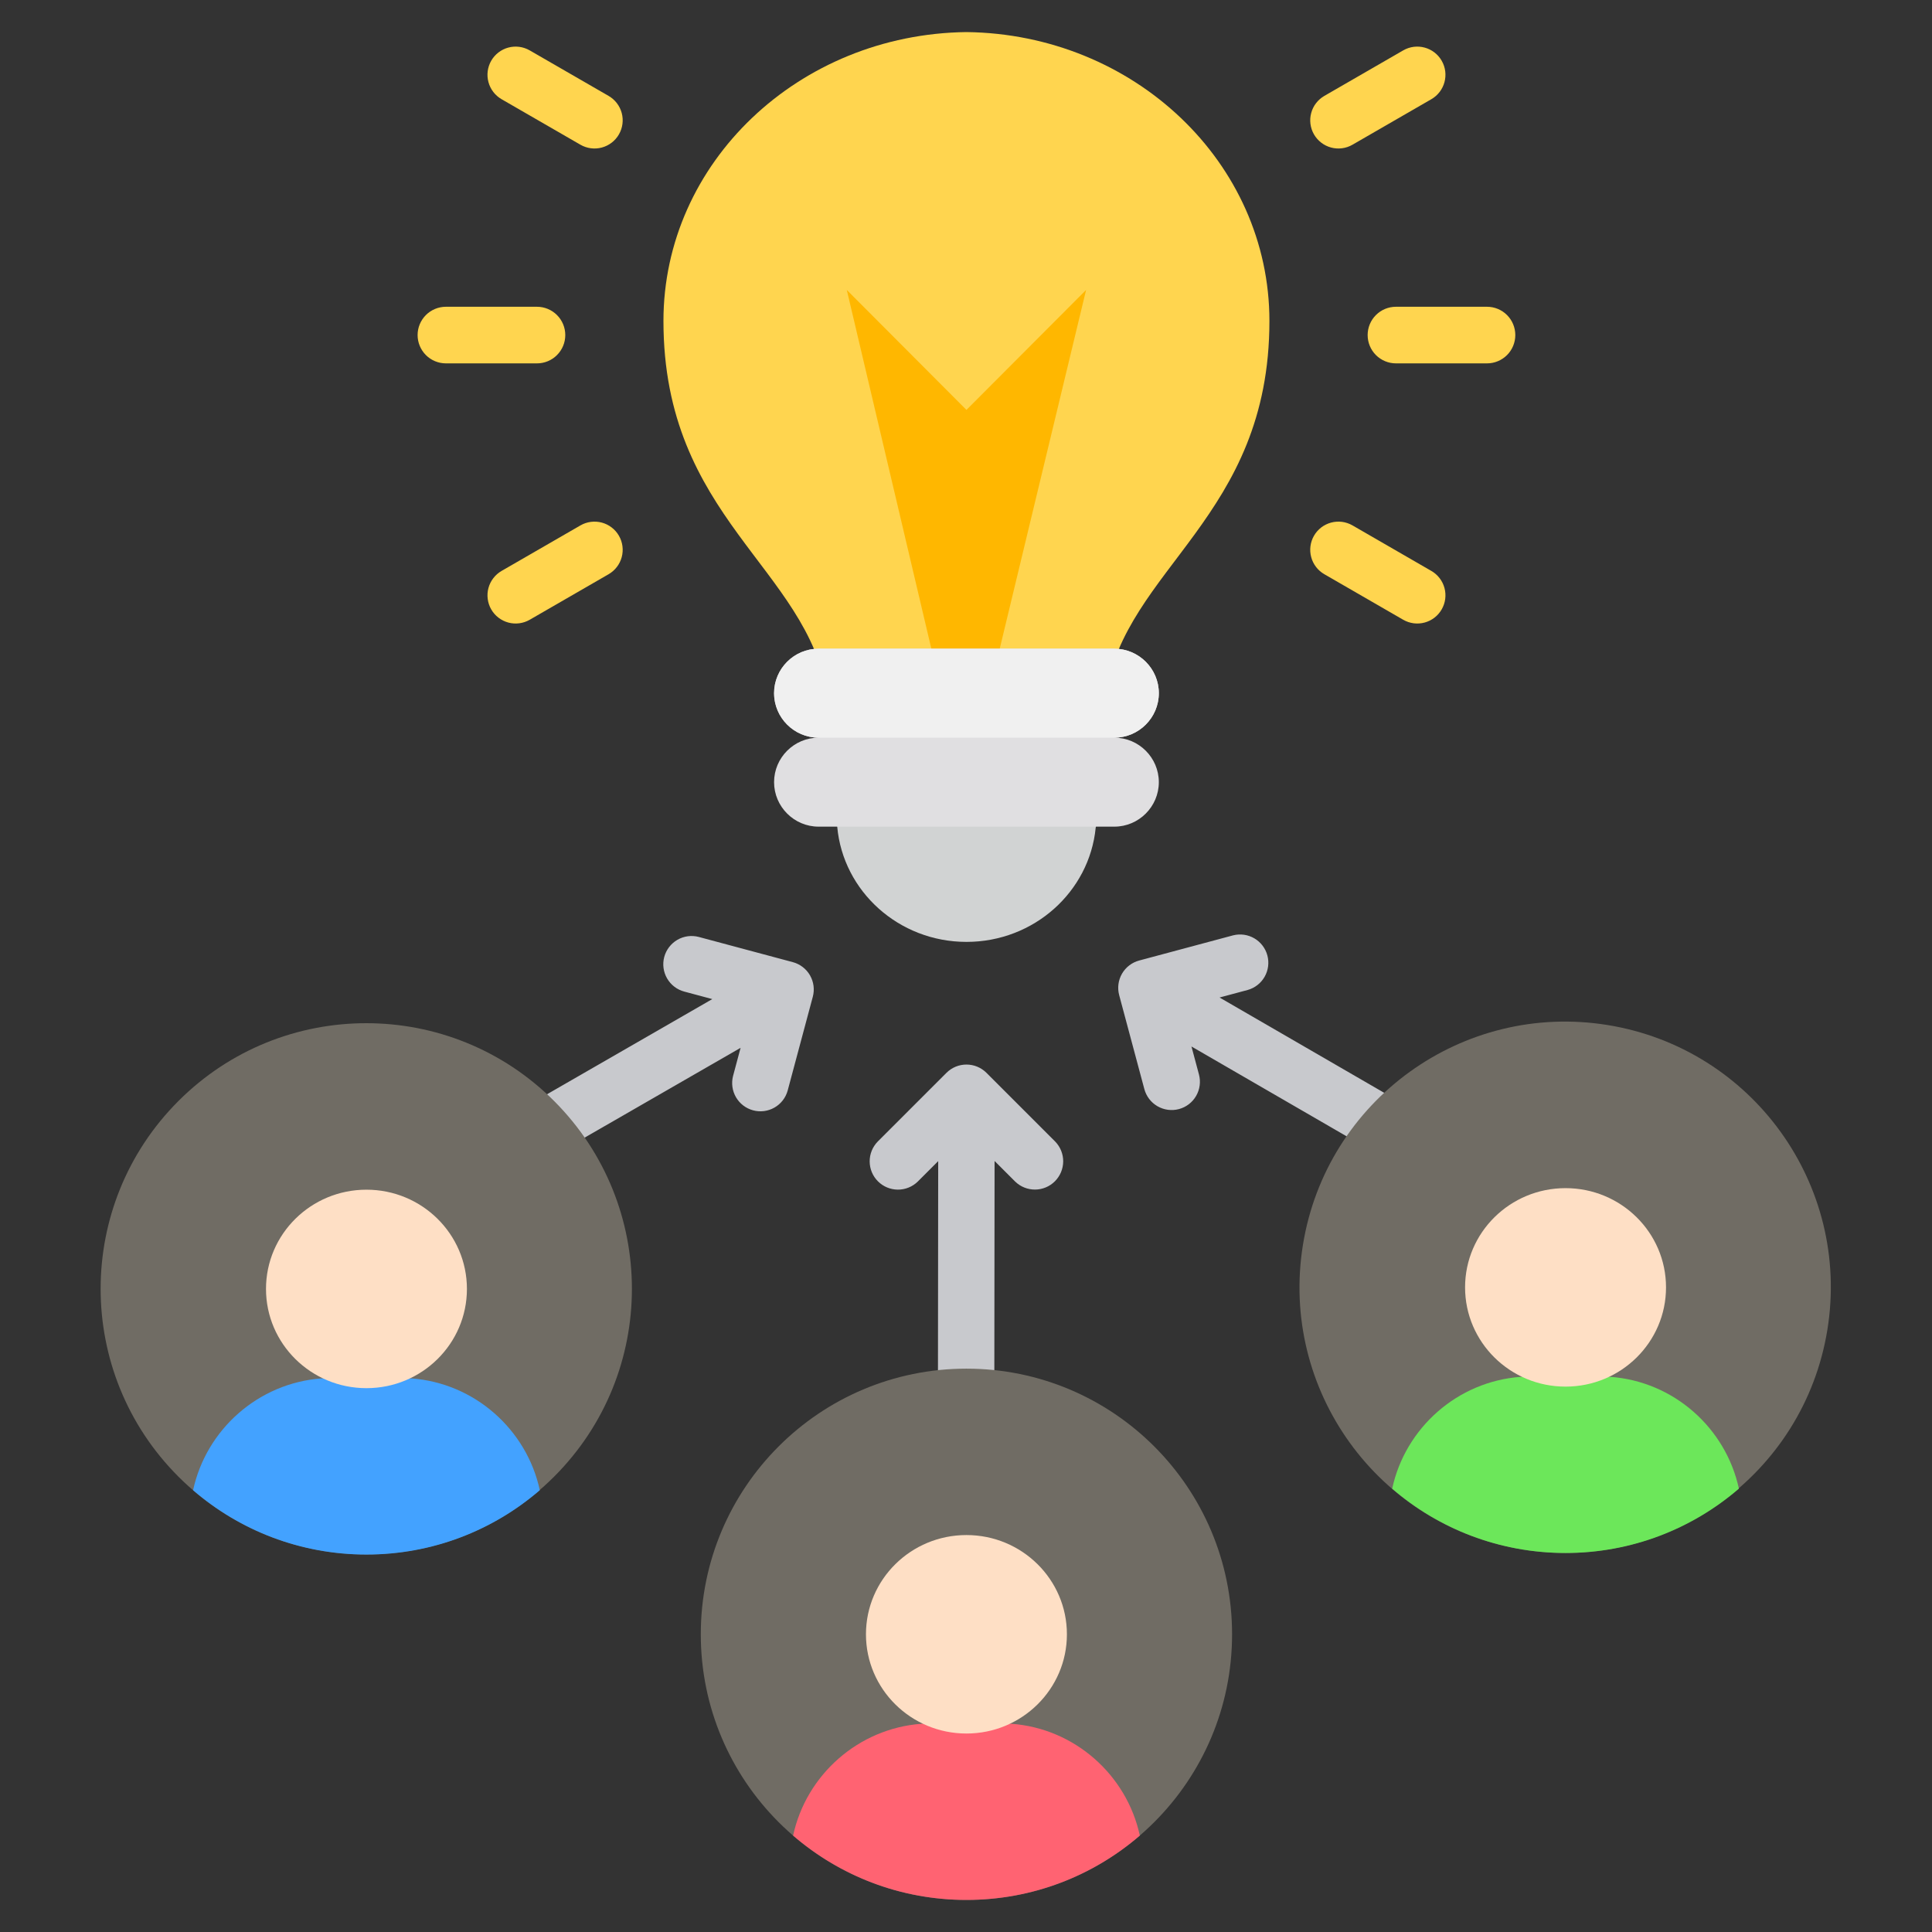 <svg width="100" height="100" viewBox="0 0 100 100" fill="none" xmlns="http://www.w3.org/2000/svg">
<rect x="0" y="0" width="100" height="100" fill="#333333" stroke="none"/>
<g clip-path="url(#clip0_2114_6596)">
<path fill-rule="evenodd" clip-rule="evenodd" d="M50.023 1.66C41.341 1.767 34.34 8.42 34.34 16.613C34.34 26.8 41.789 29.371 42.82 35.958H57.225C58.256 29.371 65.705 26.8 65.705 16.613C65.705 8.42 58.704 1.767 50.023 1.66Z" fill="#FFD54F"/>
<path fill-rule="evenodd" clip-rule="evenodd" d="M51.172 35.958L48.489 34.776L43.83 15.008L50.023 21.217L56.216 15.008L51.172 35.958Z" fill="#FFB700"/>
<path fill-rule="evenodd" clip-rule="evenodd" d="M56.713 42.845C56.385 46.16 53.517 48.752 50.026 48.752C46.518 48.752 43.638 46.133 43.335 42.794L42.369 38.182H57.679L56.713 42.845Z" fill="#D1D3D3"/>
<path fill-rule="evenodd" clip-rule="evenodd" d="M42.369 33.577H57.679C58.945 33.577 59.981 34.613 59.981 35.879C59.981 37.146 58.945 38.182 57.679 38.182C58.945 38.182 59.981 39.218 59.981 40.484C59.981 41.751 58.945 42.787 57.679 42.787H42.369C41.102 42.787 40.066 41.751 40.066 40.484C40.066 39.218 41.102 38.182 42.369 38.182C41.102 38.182 40.066 37.146 40.066 35.879C40.066 34.613 41.102 33.577 42.369 33.577Z" fill="#E0DFE1"/>
<path fill-rule="evenodd" clip-rule="evenodd" d="M42.369 38.182H57.679C58.945 38.182 59.981 37.146 59.981 35.879C59.981 34.611 58.943 33.577 57.679 33.577H42.369C41.105 33.577 40.066 34.611 40.066 35.879C40.067 37.146 41.103 38.182 42.369 38.182Z" fill="#F0F0F0"/>
<path fill-rule="evenodd" clip-rule="evenodd" d="M25.963 5.136C25.628 4.943 25.383 4.625 25.282 4.251C25.181 3.878 25.233 3.48 25.425 3.144C25.618 2.809 25.936 2.564 26.309 2.463C26.683 2.362 27.081 2.414 27.416 2.607L31.499 4.963C31.834 5.156 32.079 5.474 32.18 5.848C32.281 6.221 32.229 6.619 32.036 6.955C31.844 7.29 31.526 7.535 31.152 7.636C30.779 7.737 30.381 7.685 30.045 7.492L25.963 5.136ZM74.084 29.55C74.42 29.743 74.665 30.061 74.766 30.434C74.867 30.808 74.815 31.206 74.622 31.541C74.43 31.877 74.112 32.122 73.738 32.223C73.365 32.324 72.966 32.272 72.631 32.079L68.549 29.722C68.383 29.627 68.237 29.5 68.12 29.348C68.003 29.196 67.917 29.023 67.868 28.838C67.817 28.653 67.805 28.46 67.829 28.27C67.854 28.081 67.915 27.897 68.011 27.731C68.106 27.565 68.234 27.419 68.385 27.302C68.537 27.186 68.71 27.1 68.895 27.05C69.08 27 69.273 26.987 69.463 27.011C69.653 27.036 69.836 27.098 70.002 27.193L74.084 29.55ZM76.967 15.878C77.356 15.878 77.728 16.032 78.003 16.307C78.278 16.582 78.432 16.954 78.432 17.343C78.432 17.731 78.278 18.104 78.003 18.379C77.728 18.653 77.356 18.808 76.967 18.808H72.254C71.865 18.808 71.493 18.653 71.218 18.379C70.943 18.104 70.789 17.731 70.789 17.343C70.789 16.954 70.943 16.582 71.218 16.307C71.493 16.032 71.865 15.878 72.254 15.878H76.967ZM72.631 2.607C73.329 2.205 74.221 2.446 74.622 3.144C75.024 3.843 74.783 4.734 74.084 5.136L70.002 7.492C69.836 7.588 69.653 7.65 69.463 7.674C69.273 7.699 69.08 7.686 68.895 7.636C68.71 7.586 68.537 7.5 68.385 7.383C68.234 7.266 68.106 7.121 68.011 6.955C67.915 6.789 67.854 6.605 67.829 6.415C67.805 6.225 67.817 6.032 67.868 5.848C67.917 5.663 68.003 5.489 68.12 5.338C68.237 5.186 68.383 5.059 68.549 4.963L72.631 2.607ZM27.417 32.079C27.25 32.175 27.067 32.237 26.877 32.261C26.687 32.286 26.494 32.273 26.31 32.223C26.125 32.173 25.951 32.087 25.8 31.97C25.648 31.853 25.521 31.708 25.425 31.541C25.33 31.375 25.268 31.192 25.244 31.002C25.219 30.812 25.232 30.619 25.282 30.434C25.332 30.25 25.418 30.076 25.535 29.925C25.652 29.773 25.797 29.646 25.963 29.55L30.045 27.194C30.211 27.098 30.395 27.036 30.584 27.012C30.774 26.987 30.967 27 31.152 27.05C31.337 27.1 31.511 27.186 31.662 27.303C31.814 27.42 31.941 27.565 32.036 27.731C32.132 27.897 32.194 28.081 32.218 28.271C32.243 28.46 32.23 28.654 32.18 28.838C32.13 29.023 32.044 29.197 31.927 29.348C31.81 29.5 31.665 29.627 31.499 29.723L27.417 32.079ZM23.08 18.808C22.692 18.808 22.319 18.654 22.044 18.379C21.77 18.104 21.615 17.732 21.615 17.343C21.615 16.955 21.77 16.582 22.044 16.307C22.319 16.033 22.692 15.878 23.08 15.878H27.794C28.182 15.878 28.555 16.033 28.829 16.307C29.104 16.582 29.259 16.955 29.259 17.343C29.259 17.732 29.104 18.104 28.829 18.379C28.555 18.654 28.182 18.808 27.794 18.808H23.08Z" fill="#FFD54F"/>
<path fill-rule="evenodd" clip-rule="evenodd" d="M26.808 60.872C26.642 60.967 26.459 61.029 26.269 61.054C26.079 61.078 25.886 61.065 25.701 61.016C25.516 60.965 25.343 60.88 25.191 60.763C25.04 60.646 24.912 60.5 24.817 60.334C24.722 60.168 24.66 59.985 24.635 59.795C24.61 59.605 24.624 59.412 24.674 59.227C24.724 59.042 24.809 58.869 24.926 58.717C25.043 58.566 25.189 58.438 25.355 58.343L36.868 51.713L35.417 51.324C35.042 51.224 34.723 50.979 34.528 50.643C34.334 50.307 34.281 49.908 34.381 49.533C34.482 49.158 34.727 48.839 35.062 48.644C35.398 48.45 35.798 48.397 36.172 48.497L41.035 49.8C41.41 49.901 41.73 50.145 41.924 50.481C42.118 50.817 42.171 51.217 42.071 51.591L40.768 56.454C40.664 56.825 40.418 57.139 40.084 57.329C39.749 57.52 39.353 57.571 38.982 57.471C38.61 57.372 38.293 57.13 38.098 56.799C37.903 56.467 37.847 56.072 37.941 55.699L38.333 54.235L26.808 60.872ZM74.631 58.292C74.962 58.488 75.202 58.807 75.299 59.18C75.396 59.552 75.342 59.948 75.149 60.281C74.956 60.614 74.64 60.857 74.269 60.958C73.897 61.059 73.501 61.01 73.166 60.821L61.67 54.166L62.058 55.615C62.158 55.99 62.105 56.389 61.911 56.725C61.717 57.061 61.397 57.306 61.022 57.406C60.647 57.506 60.248 57.453 59.912 57.259C59.576 57.065 59.331 56.745 59.231 56.37L57.928 51.507C57.828 51.133 57.881 50.733 58.075 50.397C58.269 50.062 58.589 49.816 58.964 49.716L63.827 48.413C64.2 48.319 64.595 48.375 64.927 48.57C65.258 48.765 65.5 49.082 65.599 49.454C65.699 49.826 65.647 50.222 65.457 50.556C65.267 50.89 64.952 51.136 64.582 51.24L63.124 51.631L74.631 58.292ZM51.464 73.385C51.464 73.772 51.31 74.144 51.037 74.417C50.763 74.691 50.392 74.845 50.005 74.845C49.618 74.845 49.247 74.691 48.973 74.417C48.699 74.144 48.546 73.772 48.546 73.385L48.561 60.1L47.5 61.161C47.224 61.429 46.853 61.578 46.468 61.575C46.084 61.572 45.715 61.418 45.443 61.146C45.171 60.874 45.017 60.506 45.014 60.121C45.011 59.736 45.16 59.366 45.428 59.09L48.988 55.53C49.263 55.255 49.635 55.101 50.024 55.101C50.412 55.101 50.785 55.255 51.06 55.53L54.62 59.09C54.886 59.366 55.034 59.736 55.031 60.12C55.027 60.504 54.873 60.871 54.602 61.143C54.33 61.415 53.963 61.569 53.579 61.572C53.194 61.575 52.825 61.428 52.548 61.161L51.479 60.092L51.464 73.385Z" fill="#C8C9CD"/>
<path d="M28.68 76.432C34.05 71.062 34.05 62.357 28.68 56.987C23.311 51.618 14.605 51.618 9.236 56.987C3.866 62.357 3.866 71.062 9.236 76.432C14.605 81.801 23.311 81.801 28.68 76.432Z" fill="#706C64"/>
<path fill-rule="evenodd" clip-rule="evenodd" d="M21.285 71.346H16.649C13.371 71.582 10.671 73.993 9.994 77.133C12.402 79.209 15.538 80.464 18.967 80.464C22.397 80.464 25.532 79.209 27.94 77.133C27.264 73.993 24.564 71.582 21.285 71.346Z" fill="#43A2FF"/>
<path d="M18.968 71.851C21.84 71.851 24.168 69.551 24.168 66.714C24.168 63.878 21.84 61.578 18.968 61.578C16.096 61.578 13.768 63.878 13.768 66.714C13.768 69.551 16.096 71.851 18.968 71.851Z" fill="#FEDFC5"/>
<path d="M94.585 68.827C95.799 61.331 90.707 54.27 83.211 53.056C75.715 51.842 68.654 56.935 67.44 64.431C66.226 71.926 71.319 78.987 78.814 80.201C86.31 81.415 93.371 76.323 94.585 68.827Z" fill="#706C64"/>
<path fill-rule="evenodd" clip-rule="evenodd" d="M83.35 71.266H78.714C75.436 71.501 72.735 73.912 72.059 77.053C74.467 79.129 77.602 80.383 81.032 80.383C84.461 80.383 87.597 79.129 90.005 77.053C89.328 73.912 86.628 71.501 83.35 71.266Z" fill="#6CE75A"/>
<path d="M81.032 71.771C83.904 71.771 86.233 69.471 86.233 66.634C86.233 63.797 83.904 61.498 81.032 61.498C78.16 61.498 75.832 63.797 75.832 66.634C75.832 69.471 78.16 71.771 81.032 71.771Z" fill="#FEDFC5"/>
<path d="M50.023 98.34C57.616 98.34 63.772 92.184 63.772 84.591C63.772 76.997 57.616 70.841 50.023 70.841C42.429 70.841 36.273 76.997 36.273 84.591C36.273 92.184 42.429 98.34 50.023 98.34Z" fill="#706C64"/>
<path fill-rule="evenodd" clip-rule="evenodd" d="M52.342 89.222H47.706C44.428 89.458 41.727 91.869 41.051 95.009C43.459 97.085 46.595 98.34 50.024 98.34C53.453 98.34 56.589 97.085 58.997 95.009C58.321 91.869 55.62 89.458 52.342 89.222Z" fill="#FF6372"/>
<path d="M50.023 89.727C52.895 89.727 55.223 87.427 55.223 84.591C55.223 81.754 52.895 79.454 50.023 79.454C47.151 79.454 44.822 81.754 44.822 84.591C44.822 87.427 47.151 89.727 50.023 89.727Z" fill="#FEDFC5"/>
</g>
<defs>
<clipPath id="clip0_2114_6596">
<rect width="100" height="100" fill="white"/>
</clipPath>
</defs>
</svg>
